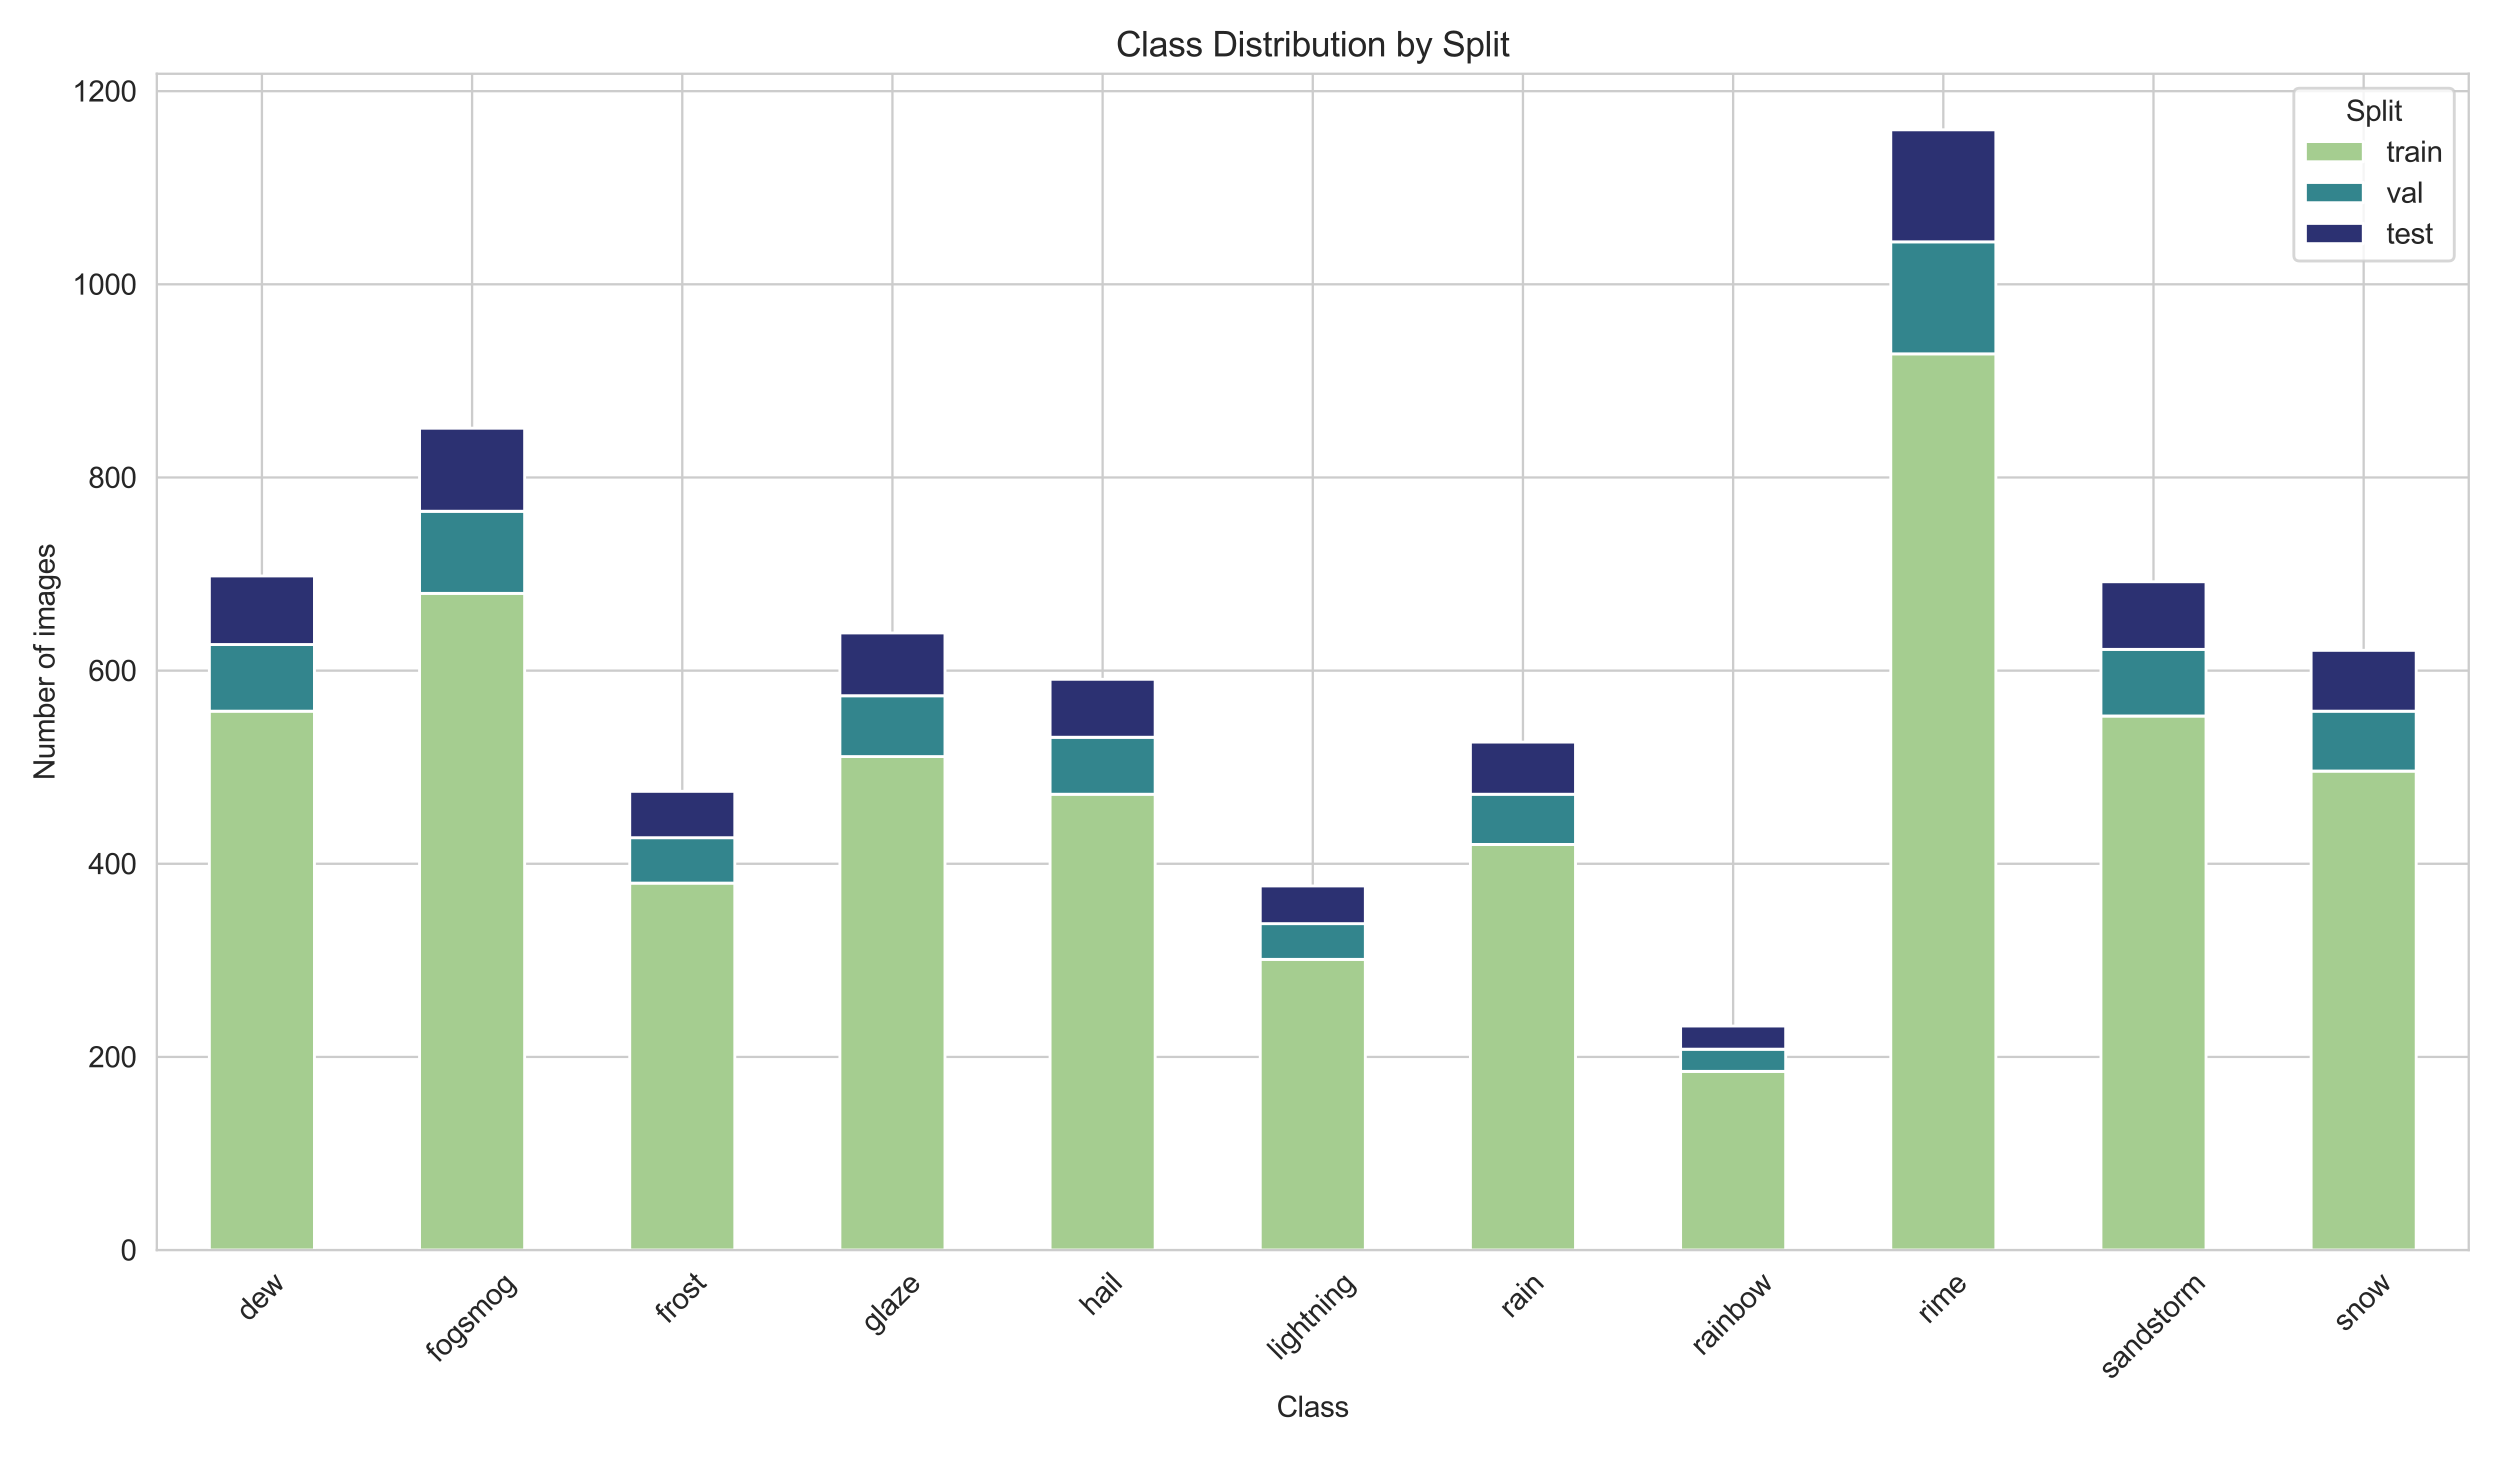 <?xml version="1.0" encoding="utf-8" standalone="no"?>
<!DOCTYPE svg PUBLIC "-//W3C//DTD SVG 1.1//EN"
  "http://www.w3.org/Graphics/SVG/1.1/DTD/svg11.dtd">
<svg xmlns:xlink="http://www.w3.org/1999/xlink" width="864pt" height="504pt" viewBox="0 0 864 504" xmlns="http://www.w3.org/2000/svg" version="1.1">
 <defs>
  <style type="text/css">*{stroke-linejoin: round; stroke-linecap: butt}</style>
 </defs>
 <g id="figure_1">
  <g id="patch_1">
   <path d="M 0 504 
L 864 504 
L 864 0 
L 0 0 
z
" style="fill: #ffffff"/>
  </g>
  <g id="axes_1">
   <g id="patch_2">
    <path d="M 54.2 432.027 
L 853.2 432.027 
L 853.2 25.496 
L 54.2 25.496 
z
" style="fill: #ffffff"/>
   </g>
   <g id="matplotlib.axis_1">
    <g id="xtick_1">
     <g id="line2d_1">
      <path d="M 90.518 432.027 
L 90.518 25.496 
" clip-path="url(#p36eb15a566)" style="fill: none; stroke: #cccccc; stroke-width: 0.8; stroke-linecap: round"/>
     </g>
     <g id="text_1">
      <!-- dew -->
      <g style="fill: #262626" transform="translate(85.861 457.059) rotate(-45) scale(0.1 -0.1)">
       <defs>
        <path id="ArialMT-64" d="M 2575 0 
L 2575 419 
Q 2259 -75 1647 -75 
Q 1250 -75 917 144 
Q 584 363 401 755 
Q 219 1147 219 1656 
Q 219 2153 384 2558 
Q 550 2963 881 3178 
Q 1213 3394 1622 3394 
Q 1922 3394 2156 3267 
Q 2391 3141 2538 2938 
L 2538 4581 
L 3097 4581 
L 3097 0 
L 2575 0 
z
M 797 1656 
Q 797 1019 1065 703 
Q 1334 388 1700 388 
Q 2069 388 2326 689 
Q 2584 991 2584 1609 
Q 2584 2291 2321 2609 
Q 2059 2928 1675 2928 
Q 1300 2928 1048 2622 
Q 797 2316 797 1656 
z
" transform="scale(0.016)"/>
        <path id="ArialMT-65" d="M 2694 1069 
L 3275 997 
Q 3138 488 2766 206 
Q 2394 -75 1816 -75 
Q 1088 -75 661 373 
Q 234 822 234 1631 
Q 234 2469 665 2931 
Q 1097 3394 1784 3394 
Q 2450 3394 2872 2941 
Q 3294 2488 3294 1666 
Q 3294 1616 3291 1516 
L 816 1516 
Q 847 969 1125 678 
Q 1403 388 1819 388 
Q 2128 388 2347 550 
Q 2566 713 2694 1069 
z
M 847 1978 
L 2700 1978 
Q 2663 2397 2488 2606 
Q 2219 2931 1791 2931 
Q 1403 2931 1139 2672 
Q 875 2413 847 1978 
z
" transform="scale(0.016)"/>
        <path id="ArialMT-77" d="M 1034 0 
L 19 3319 
L 600 3319 
L 1128 1403 
L 1325 691 
Q 1338 744 1497 1375 
L 2025 3319 
L 2603 3319 
L 3100 1394 
L 3266 759 
L 3456 1400 
L 4025 3319 
L 4572 3319 
L 3534 0 
L 2950 0 
L 2422 1988 
L 2294 2553 
L 1622 0 
L 1034 0 
z
" transform="scale(0.016)"/>
       </defs>
       <use xlink:href="#ArialMT-64"/>
       <use xlink:href="#ArialMT-65" transform="translate(55.615 0)"/>
       <use xlink:href="#ArialMT-77" transform="translate(111.23 0)"/>
      </g>
     </g>
    </g>
    <g id="xtick_2">
     <g id="line2d_2">
      <path d="M 163.155 432.027 
L 163.155 25.496 
" clip-path="url(#p36eb15a566)" style="fill: none; stroke: #cccccc; stroke-width: 0.8; stroke-linecap: round"/>
     </g>
     <g id="text_2">
      <!-- fogsmog -->
      <g style="fill: #262626" transform="translate(151.425 471.293) rotate(-45) scale(0.1 -0.1)">
       <defs>
        <path id="ArialMT-66" d="M 556 0 
L 556 2881 
L 59 2881 
L 59 3319 
L 556 3319 
L 556 3672 
Q 556 4006 616 4169 
Q 697 4388 901 4523 
Q 1106 4659 1475 4659 
Q 1713 4659 2000 4603 
L 1916 4113 
Q 1741 4144 1584 4144 
Q 1328 4144 1222 4034 
Q 1116 3925 1116 3625 
L 1116 3319 
L 1763 3319 
L 1763 2881 
L 1116 2881 
L 1116 0 
L 556 0 
z
" transform="scale(0.016)"/>
        <path id="ArialMT-6f" d="M 213 1659 
Q 213 2581 725 3025 
Q 1153 3394 1769 3394 
Q 2453 3394 2887 2945 
Q 3322 2497 3322 1706 
Q 3322 1066 3130 698 
Q 2938 331 2570 128 
Q 2203 -75 1769 -75 
Q 1072 -75 642 372 
Q 213 819 213 1659 
z
M 791 1659 
Q 791 1022 1069 705 
Q 1347 388 1769 388 
Q 2188 388 2466 706 
Q 2744 1025 2744 1678 
Q 2744 2294 2464 2611 
Q 2184 2928 1769 2928 
Q 1347 2928 1069 2612 
Q 791 2297 791 1659 
z
" transform="scale(0.016)"/>
        <path id="ArialMT-67" d="M 319 -275 
L 866 -356 
Q 900 -609 1056 -725 
Q 1266 -881 1628 -881 
Q 2019 -881 2231 -725 
Q 2444 -569 2519 -288 
Q 2563 -116 2559 434 
Q 2191 0 1641 0 
Q 956 0 581 494 
Q 206 988 206 1678 
Q 206 2153 378 2554 
Q 550 2956 876 3175 
Q 1203 3394 1644 3394 
Q 2231 3394 2613 2919 
L 2613 3319 
L 3131 3319 
L 3131 450 
Q 3131 -325 2973 -648 
Q 2816 -972 2473 -1159 
Q 2131 -1347 1631 -1347 
Q 1038 -1347 672 -1080 
Q 306 -813 319 -275 
z
M 784 1719 
Q 784 1066 1043 766 
Q 1303 466 1694 466 
Q 2081 466 2343 764 
Q 2606 1063 2606 1700 
Q 2606 2309 2336 2618 
Q 2066 2928 1684 2928 
Q 1309 2928 1046 2623 
Q 784 2319 784 1719 
z
" transform="scale(0.016)"/>
        <path id="ArialMT-73" d="M 197 991 
L 753 1078 
Q 800 744 1014 566 
Q 1228 388 1613 388 
Q 2000 388 2187 545 
Q 2375 703 2375 916 
Q 2375 1106 2209 1216 
Q 2094 1291 1634 1406 
Q 1016 1563 777 1677 
Q 538 1791 414 1992 
Q 291 2194 291 2438 
Q 291 2659 392 2848 
Q 494 3038 669 3163 
Q 800 3259 1026 3326 
Q 1253 3394 1513 3394 
Q 1903 3394 2198 3281 
Q 2494 3169 2634 2976 
Q 2775 2784 2828 2463 
L 2278 2388 
Q 2241 2644 2061 2787 
Q 1881 2931 1553 2931 
Q 1166 2931 1000 2803 
Q 834 2675 834 2503 
Q 834 2394 903 2306 
Q 972 2216 1119 2156 
Q 1203 2125 1616 2013 
Q 2213 1853 2448 1751 
Q 2684 1650 2818 1456 
Q 2953 1263 2953 975 
Q 2953 694 2789 445 
Q 2625 197 2315 61 
Q 2006 -75 1616 -75 
Q 969 -75 630 194 
Q 291 463 197 991 
z
" transform="scale(0.016)"/>
        <path id="ArialMT-6d" d="M 422 0 
L 422 3319 
L 925 3319 
L 925 2853 
Q 1081 3097 1340 3245 
Q 1600 3394 1931 3394 
Q 2300 3394 2536 3241 
Q 2772 3088 2869 2813 
Q 3263 3394 3894 3394 
Q 4388 3394 4653 3120 
Q 4919 2847 4919 2278 
L 4919 0 
L 4359 0 
L 4359 2091 
Q 4359 2428 4304 2576 
Q 4250 2725 4106 2815 
Q 3963 2906 3769 2906 
Q 3419 2906 3187 2673 
Q 2956 2441 2956 1928 
L 2956 0 
L 2394 0 
L 2394 2156 
Q 2394 2531 2256 2718 
Q 2119 2906 1806 2906 
Q 1569 2906 1367 2781 
Q 1166 2656 1075 2415 
Q 984 2175 984 1722 
L 984 0 
L 422 0 
z
" transform="scale(0.016)"/>
       </defs>
       <use xlink:href="#ArialMT-66"/>
       <use xlink:href="#ArialMT-6f" transform="translate(27.783 0)"/>
       <use xlink:href="#ArialMT-67" transform="translate(83.398 0)"/>
       <use xlink:href="#ArialMT-73" transform="translate(139.014 0)"/>
       <use xlink:href="#ArialMT-6d" transform="translate(189.014 0)"/>
       <use xlink:href="#ArialMT-6f" transform="translate(272.314 0)"/>
       <use xlink:href="#ArialMT-67" transform="translate(327.93 0)"/>
      </g>
     </g>
    </g>
    <g id="xtick_3">
     <g id="line2d_3">
      <path d="M 235.791 432.027 
L 235.791 25.496 
" clip-path="url(#p36eb15a566)" style="fill: none; stroke: #cccccc; stroke-width: 0.8; stroke-linecap: round"/>
     </g>
     <g id="text_3">
      <!-- frost -->
      <g style="fill: #262626" transform="translate(230.743 457.839) rotate(-45) scale(0.1 -0.1)">
       <defs>
        <path id="ArialMT-72" d="M 416 0 
L 416 3319 
L 922 3319 
L 922 2816 
Q 1116 3169 1280 3281 
Q 1444 3394 1641 3394 
Q 1925 3394 2219 3213 
L 2025 2691 
Q 1819 2813 1613 2813 
Q 1428 2813 1281 2702 
Q 1134 2591 1072 2394 
Q 978 2094 978 1738 
L 978 0 
L 416 0 
z
" transform="scale(0.016)"/>
        <path id="ArialMT-74" d="M 1650 503 
L 1731 6 
Q 1494 -44 1306 -44 
Q 1000 -44 831 53 
Q 663 150 594 308 
Q 525 466 525 972 
L 525 2881 
L 113 2881 
L 113 3319 
L 525 3319 
L 525 4141 
L 1084 4478 
L 1084 3319 
L 1650 3319 
L 1650 2881 
L 1084 2881 
L 1084 941 
Q 1084 700 1114 631 
Q 1144 563 1211 522 
Q 1278 481 1403 481 
Q 1497 481 1650 503 
z
" transform="scale(0.016)"/>
       </defs>
       <use xlink:href="#ArialMT-66"/>
       <use xlink:href="#ArialMT-72" transform="translate(27.783 0)"/>
       <use xlink:href="#ArialMT-6f" transform="translate(61.084 0)"/>
       <use xlink:href="#ArialMT-73" transform="translate(116.699 0)"/>
       <use xlink:href="#ArialMT-74" transform="translate(166.699 0)"/>
      </g>
     </g>
    </g>
    <g id="xtick_4">
     <g id="line2d_4">
      <path d="M 308.427 432.027 
L 308.427 25.496 
" clip-path="url(#p36eb15a566)" style="fill: none; stroke: #cccccc; stroke-width: 0.8; stroke-linecap: round"/>
     </g>
     <g id="text_4">
      <!-- glaze -->
      <g style="fill: #262626" transform="translate(301.762 460.992) rotate(-45) scale(0.1 -0.1)">
       <defs>
        <path id="ArialMT-6c" d="M 409 0 
L 409 4581 
L 972 4581 
L 972 0 
L 409 0 
z
" transform="scale(0.016)"/>
        <path id="ArialMT-61" d="M 2588 409 
Q 2275 144 1986 34 
Q 1697 -75 1366 -75 
Q 819 -75 525 192 
Q 231 459 231 875 
Q 231 1119 342 1320 
Q 453 1522 633 1644 
Q 813 1766 1038 1828 
Q 1203 1872 1538 1913 
Q 2219 1994 2541 2106 
Q 2544 2222 2544 2253 
Q 2544 2597 2384 2738 
Q 2169 2928 1744 2928 
Q 1347 2928 1158 2789 
Q 969 2650 878 2297 
L 328 2372 
Q 403 2725 575 2942 
Q 747 3159 1072 3276 
Q 1397 3394 1825 3394 
Q 2250 3394 2515 3294 
Q 2781 3194 2906 3042 
Q 3031 2891 3081 2659 
Q 3109 2516 3109 2141 
L 3109 1391 
Q 3109 606 3145 398 
Q 3181 191 3288 0 
L 2700 0 
Q 2613 175 2588 409 
z
M 2541 1666 
Q 2234 1541 1622 1453 
Q 1275 1403 1131 1340 
Q 988 1278 909 1158 
Q 831 1038 831 891 
Q 831 666 1001 516 
Q 1172 366 1500 366 
Q 1825 366 2078 508 
Q 2331 650 2450 897 
Q 2541 1088 2541 1459 
L 2541 1666 
z
" transform="scale(0.016)"/>
        <path id="ArialMT-7a" d="M 125 0 
L 125 456 
L 2238 2881 
Q 1878 2863 1603 2863 
L 250 2863 
L 250 3319 
L 2963 3319 
L 2963 2947 
L 1166 841 
L 819 456 
Q 1197 484 1528 484 
L 3063 484 
L 3063 0 
L 125 0 
z
" transform="scale(0.016)"/>
       </defs>
       <use xlink:href="#ArialMT-67"/>
       <use xlink:href="#ArialMT-6c" transform="translate(55.615 0)"/>
       <use xlink:href="#ArialMT-61" transform="translate(77.832 0)"/>
       <use xlink:href="#ArialMT-7a" transform="translate(133.447 0)"/>
       <use xlink:href="#ArialMT-65" transform="translate(183.447 0)"/>
      </g>
     </g>
    </g>
    <g id="xtick_5">
     <g id="line2d_5">
      <path d="M 381.064 432.027 
L 381.064 25.496 
" clip-path="url(#p36eb15a566)" style="fill: none; stroke: #cccccc; stroke-width: 0.8; stroke-linecap: round"/>
     </g>
     <g id="text_5">
      <!-- hail -->
      <g style="fill: #262626" transform="translate(377.388 455.095) rotate(-45) scale(0.1 -0.1)">
       <defs>
        <path id="ArialMT-68" d="M 422 0 
L 422 4581 
L 984 4581 
L 984 2938 
Q 1378 3394 1978 3394 
Q 2347 3394 2619 3248 
Q 2891 3103 3008 2847 
Q 3125 2591 3125 2103 
L 3125 0 
L 2563 0 
L 2563 2103 
Q 2563 2525 2380 2717 
Q 2197 2909 1863 2909 
Q 1613 2909 1392 2779 
Q 1172 2650 1078 2428 
Q 984 2206 984 1816 
L 984 0 
L 422 0 
z
" transform="scale(0.016)"/>
        <path id="ArialMT-69" d="M 425 3934 
L 425 4581 
L 988 4581 
L 988 3934 
L 425 3934 
z
M 425 0 
L 425 3319 
L 988 3319 
L 988 0 
L 425 0 
z
" transform="scale(0.016)"/>
       </defs>
       <use xlink:href="#ArialMT-68"/>
       <use xlink:href="#ArialMT-61" transform="translate(55.615 0)"/>
       <use xlink:href="#ArialMT-69" transform="translate(111.23 0)"/>
       <use xlink:href="#ArialMT-6c" transform="translate(133.447 0)"/>
      </g>
     </g>
    </g>
    <g id="xtick_6">
     <g id="line2d_6">
      <path d="M 453.7 432.027 
L 453.7 25.496 
" clip-path="url(#p36eb15a566)" style="fill: none; stroke: #cccccc; stroke-width: 0.8; stroke-linecap: round"/>
     </g>
     <g id="text_6">
      <!-- lightning -->
      <g style="fill: #262626" transform="translate(442.317 470.427) rotate(-45) scale(0.1 -0.1)">
       <defs>
        <path id="ArialMT-6e" d="M 422 0 
L 422 3319 
L 928 3319 
L 928 2847 
Q 1294 3394 1984 3394 
Q 2284 3394 2536 3286 
Q 2788 3178 2913 3003 
Q 3038 2828 3088 2588 
Q 3119 2431 3119 2041 
L 3119 0 
L 2556 0 
L 2556 2019 
Q 2556 2363 2490 2533 
Q 2425 2703 2258 2804 
Q 2091 2906 1866 2906 
Q 1506 2906 1245 2678 
Q 984 2450 984 1813 
L 984 0 
L 422 0 
z
" transform="scale(0.016)"/>
       </defs>
       <use xlink:href="#ArialMT-6c"/>
       <use xlink:href="#ArialMT-69" transform="translate(22.217 0)"/>
       <use xlink:href="#ArialMT-67" transform="translate(44.434 0)"/>
       <use xlink:href="#ArialMT-68" transform="translate(100.049 0)"/>
       <use xlink:href="#ArialMT-74" transform="translate(155.664 0)"/>
       <use xlink:href="#ArialMT-6e" transform="translate(183.447 0)"/>
       <use xlink:href="#ArialMT-69" transform="translate(239.062 0)"/>
       <use xlink:href="#ArialMT-6e" transform="translate(261.279 0)"/>
       <use xlink:href="#ArialMT-67" transform="translate(316.895 0)"/>
      </g>
     </g>
    </g>
    <g id="xtick_7">
     <g id="line2d_7">
      <path d="M 526.336 432.027 
L 526.336 25.496 
" clip-path="url(#p36eb15a566)" style="fill: none; stroke: #cccccc; stroke-width: 0.8; stroke-linecap: round"/>
     </g>
     <g id="text_7">
      <!-- rain -->
      <g style="fill: #262626" transform="translate(522.269 455.878) rotate(-45) scale(0.1 -0.1)">
       <use xlink:href="#ArialMT-72"/>
       <use xlink:href="#ArialMT-61" transform="translate(33.301 0)"/>
       <use xlink:href="#ArialMT-69" transform="translate(88.916 0)"/>
       <use xlink:href="#ArialMT-6e" transform="translate(111.133 0)"/>
      </g>
     </g>
    </g>
    <g id="xtick_8">
     <g id="line2d_8">
      <path d="M 598.973 432.027 
L 598.973 25.496 
" clip-path="url(#p36eb15a566)" style="fill: none; stroke: #cccccc; stroke-width: 0.8; stroke-linecap: round"/>
     </g>
     <g id="text_8">
      <!-- rainbow -->
      <g style="fill: #262626" transform="translate(588.42 468.849) rotate(-45) scale(0.1 -0.1)">
       <defs>
        <path id="ArialMT-62" d="M 941 0 
L 419 0 
L 419 4581 
L 981 4581 
L 981 2947 
Q 1338 3394 1891 3394 
Q 2197 3394 2470 3270 
Q 2744 3147 2920 2923 
Q 3097 2700 3197 2384 
Q 3297 2069 3297 1709 
Q 3297 856 2875 390 
Q 2453 -75 1863 -75 
Q 1275 -75 941 416 
L 941 0 
z
M 934 1684 
Q 934 1088 1097 822 
Q 1363 388 1816 388 
Q 2184 388 2453 708 
Q 2722 1028 2722 1663 
Q 2722 2313 2464 2622 
Q 2206 2931 1841 2931 
Q 1472 2931 1203 2611 
Q 934 2291 934 1684 
z
" transform="scale(0.016)"/>
       </defs>
       <use xlink:href="#ArialMT-72"/>
       <use xlink:href="#ArialMT-61" transform="translate(33.301 0)"/>
       <use xlink:href="#ArialMT-69" transform="translate(88.916 0)"/>
       <use xlink:href="#ArialMT-6e" transform="translate(111.133 0)"/>
       <use xlink:href="#ArialMT-62" transform="translate(166.748 0)"/>
       <use xlink:href="#ArialMT-6f" transform="translate(222.363 0)"/>
       <use xlink:href="#ArialMT-77" transform="translate(277.979 0)"/>
      </g>
     </g>
    </g>
    <g id="xtick_9">
     <g id="line2d_9">
      <path d="M 671.609 432.027 
L 671.609 25.496 
" clip-path="url(#p36eb15a566)" style="fill: none; stroke: #cccccc; stroke-width: 0.8; stroke-linecap: round"/>
     </g>
     <g id="text_9">
      <!-- rime -->
      <g style="fill: #262626" transform="translate(666.563 457.836) rotate(-45) scale(0.1 -0.1)">
       <use xlink:href="#ArialMT-72"/>
       <use xlink:href="#ArialMT-69" transform="translate(33.301 0)"/>
       <use xlink:href="#ArialMT-6d" transform="translate(55.518 0)"/>
       <use xlink:href="#ArialMT-65" transform="translate(138.818 0)"/>
      </g>
     </g>
    </g>
    <g id="xtick_10">
     <g id="line2d_10">
      <path d="M 744.245 432.027 
L 744.245 25.496 
" clip-path="url(#p36eb15a566)" style="fill: none; stroke: #cccccc; stroke-width: 0.8; stroke-linecap: round"/>
     </g>
     <g id="text_10">
      <!-- sandstorm -->
      <g style="fill: #262626" transform="translate(729.569 477.097) rotate(-45) scale(0.1 -0.1)">
       <use xlink:href="#ArialMT-73"/>
       <use xlink:href="#ArialMT-61" transform="translate(50 0)"/>
       <use xlink:href="#ArialMT-6e" transform="translate(105.615 0)"/>
       <use xlink:href="#ArialMT-64" transform="translate(161.23 0)"/>
       <use xlink:href="#ArialMT-73" transform="translate(216.846 0)"/>
       <use xlink:href="#ArialMT-74" transform="translate(266.846 0)"/>
       <use xlink:href="#ArialMT-6f" transform="translate(294.629 0)"/>
       <use xlink:href="#ArialMT-72" transform="translate(350.244 0)"/>
       <use xlink:href="#ArialMT-6d" transform="translate(383.545 0)"/>
      </g>
     </g>
    </g>
    <g id="xtick_11">
     <g id="line2d_11">
      <path d="M 816.882 432.027 
L 816.882 25.496 
" clip-path="url(#p36eb15a566)" style="fill: none; stroke: #cccccc; stroke-width: 0.8; stroke-linecap: round"/>
     </g>
     <g id="text_11">
      <!-- snow -->
      <g style="fill: #262626" transform="translate(810.457 460.595) rotate(-45) scale(0.1 -0.1)">
       <use xlink:href="#ArialMT-73"/>
       <use xlink:href="#ArialMT-6e" transform="translate(50 0)"/>
       <use xlink:href="#ArialMT-6f" transform="translate(105.615 0)"/>
       <use xlink:href="#ArialMT-77" transform="translate(161.23 0)"/>
      </g>
     </g>
    </g>
    <g id="text_12">
     <!-- Class -->
     <g style="fill: #262626" transform="translate(441.198 489.66) scale(0.1 -0.1)">
      <defs>
       <path id="ArialMT-43" d="M 3763 1606 
L 4369 1453 
Q 4178 706 3683 314 
Q 3188 -78 2472 -78 
Q 1731 -78 1267 223 
Q 803 525 561 1097 
Q 319 1669 319 2325 
Q 319 3041 592 3573 
Q 866 4106 1370 4382 
Q 1875 4659 2481 4659 
Q 3169 4659 3637 4309 
Q 4106 3959 4291 3325 
L 3694 3184 
Q 3534 3684 3231 3912 
Q 2928 4141 2469 4141 
Q 1941 4141 1586 3887 
Q 1231 3634 1087 3207 
Q 944 2781 944 2328 
Q 944 1744 1114 1308 
Q 1284 872 1643 656 
Q 2003 441 2422 441 
Q 2931 441 3284 734 
Q 3638 1028 3763 1606 
z
" transform="scale(0.016)"/>
      </defs>
      <use xlink:href="#ArialMT-43"/>
      <use xlink:href="#ArialMT-6c" transform="translate(72.217 0)"/>
      <use xlink:href="#ArialMT-61" transform="translate(94.434 0)"/>
      <use xlink:href="#ArialMT-73" transform="translate(150.049 0)"/>
      <use xlink:href="#ArialMT-73" transform="translate(200.049 0)"/>
     </g>
    </g>
   </g>
   <g id="matplotlib.axis_2">
    <g id="ytick_1">
     <g id="line2d_12">
      <path d="M 54.2 432.027 
L 853.2 432.027 
" clip-path="url(#p36eb15a566)" style="fill: none; stroke: #cccccc; stroke-width: 0.8; stroke-linecap: round"/>
     </g>
     <g id="text_13">
      <!-- 0 -->
      <g style="fill: #262626" transform="translate(41.639 435.606) scale(0.1 -0.1)">
       <defs>
        <path id="ArialMT-30" d="M 266 2259 
Q 266 3072 433 3567 
Q 600 4063 929 4331 
Q 1259 4600 1759 4600 
Q 2128 4600 2406 4451 
Q 2684 4303 2865 4023 
Q 3047 3744 3150 3342 
Q 3253 2941 3253 2259 
Q 3253 1453 3087 958 
Q 2922 463 2592 192 
Q 2263 -78 1759 -78 
Q 1097 -78 719 397 
Q 266 969 266 2259 
z
M 844 2259 
Q 844 1131 1108 757 
Q 1372 384 1759 384 
Q 2147 384 2411 759 
Q 2675 1134 2675 2259 
Q 2675 3391 2411 3762 
Q 2147 4134 1753 4134 
Q 1366 4134 1134 3806 
Q 844 3388 844 2259 
z
" transform="scale(0.016)"/>
       </defs>
       <use xlink:href="#ArialMT-30"/>
      </g>
     </g>
    </g>
    <g id="ytick_2">
     <g id="line2d_13">
      <path d="M 54.2 365.273 
L 853.2 365.273 
" clip-path="url(#p36eb15a566)" style="fill: none; stroke: #cccccc; stroke-width: 0.8; stroke-linecap: round"/>
     </g>
     <g id="text_14">
      <!-- 200 -->
      <g style="fill: #262626" transform="translate(30.517 368.852) scale(0.1 -0.1)">
       <defs>
        <path id="ArialMT-32" d="M 3222 541 
L 3222 0 
L 194 0 
Q 188 203 259 391 
Q 375 700 629 1000 
Q 884 1300 1366 1694 
Q 2113 2306 2375 2664 
Q 2638 3022 2638 3341 
Q 2638 3675 2398 3904 
Q 2159 4134 1775 4134 
Q 1369 4134 1125 3890 
Q 881 3647 878 3216 
L 300 3275 
Q 359 3922 746 4261 
Q 1134 4600 1788 4600 
Q 2447 4600 2831 4234 
Q 3216 3869 3216 3328 
Q 3216 3053 3103 2787 
Q 2991 2522 2730 2228 
Q 2469 1934 1863 1422 
Q 1356 997 1212 845 
Q 1069 694 975 541 
L 3222 541 
z
" transform="scale(0.016)"/>
       </defs>
       <use xlink:href="#ArialMT-32"/>
       <use xlink:href="#ArialMT-30" transform="translate(55.615 0)"/>
       <use xlink:href="#ArialMT-30" transform="translate(111.23 0)"/>
      </g>
     </g>
    </g>
    <g id="ytick_3">
     <g id="line2d_14">
      <path d="M 54.2 298.519 
L 853.2 298.519 
" clip-path="url(#p36eb15a566)" style="fill: none; stroke: #cccccc; stroke-width: 0.8; stroke-linecap: round"/>
     </g>
     <g id="text_15">
      <!-- 400 -->
      <g style="fill: #262626" transform="translate(30.517 302.098) scale(0.1 -0.1)">
       <defs>
        <path id="ArialMT-34" d="M 2069 0 
L 2069 1097 
L 81 1097 
L 81 1613 
L 2172 4581 
L 2631 4581 
L 2631 1613 
L 3250 1613 
L 3250 1097 
L 2631 1097 
L 2631 0 
L 2069 0 
z
M 2069 1613 
L 2069 3678 
L 634 1613 
L 2069 1613 
z
" transform="scale(0.016)"/>
       </defs>
       <use xlink:href="#ArialMT-34"/>
       <use xlink:href="#ArialMT-30" transform="translate(55.615 0)"/>
       <use xlink:href="#ArialMT-30" transform="translate(111.23 0)"/>
      </g>
     </g>
    </g>
    <g id="ytick_4">
     <g id="line2d_15">
      <path d="M 54.2 231.766 
L 853.2 231.766 
" clip-path="url(#p36eb15a566)" style="fill: none; stroke: #cccccc; stroke-width: 0.8; stroke-linecap: round"/>
     </g>
     <g id="text_16">
      <!-- 600 -->
      <g style="fill: #262626" transform="translate(30.517 235.344) scale(0.1 -0.1)">
       <defs>
        <path id="ArialMT-36" d="M 3184 3459 
L 2625 3416 
Q 2550 3747 2413 3897 
Q 2184 4138 1850 4138 
Q 1581 4138 1378 3988 
Q 1113 3794 959 3422 
Q 806 3050 800 2363 
Q 1003 2672 1297 2822 
Q 1591 2972 1913 2972 
Q 2475 2972 2870 2558 
Q 3266 2144 3266 1488 
Q 3266 1056 3080 686 
Q 2894 316 2569 119 
Q 2244 -78 1831 -78 
Q 1128 -78 684 439 
Q 241 956 241 2144 
Q 241 3472 731 4075 
Q 1159 4600 1884 4600 
Q 2425 4600 2770 4297 
Q 3116 3994 3184 3459 
z
M 888 1484 
Q 888 1194 1011 928 
Q 1134 663 1356 523 
Q 1578 384 1822 384 
Q 2178 384 2434 671 
Q 2691 959 2691 1453 
Q 2691 1928 2437 2201 
Q 2184 2475 1800 2475 
Q 1419 2475 1153 2201 
Q 888 1928 888 1484 
z
" transform="scale(0.016)"/>
       </defs>
       <use xlink:href="#ArialMT-36"/>
       <use xlink:href="#ArialMT-30" transform="translate(55.615 0)"/>
       <use xlink:href="#ArialMT-30" transform="translate(111.23 0)"/>
      </g>
     </g>
    </g>
    <g id="ytick_5">
     <g id="line2d_16">
      <path d="M 54.2 165.012 
L 853.2 165.012 
" clip-path="url(#p36eb15a566)" style="fill: none; stroke: #cccccc; stroke-width: 0.8; stroke-linecap: round"/>
     </g>
     <g id="text_17">
      <!-- 800 -->
      <g style="fill: #262626" transform="translate(30.517 168.591) scale(0.1 -0.1)">
       <defs>
        <path id="ArialMT-38" d="M 1131 2484 
Q 781 2613 612 2850 
Q 444 3088 444 3419 
Q 444 3919 803 4259 
Q 1163 4600 1759 4600 
Q 2359 4600 2725 4251 
Q 3091 3903 3091 3403 
Q 3091 3084 2923 2848 
Q 2756 2613 2416 2484 
Q 2838 2347 3058 2040 
Q 3278 1734 3278 1309 
Q 3278 722 2862 322 
Q 2447 -78 1769 -78 
Q 1091 -78 675 323 
Q 259 725 259 1325 
Q 259 1772 486 2073 
Q 713 2375 1131 2484 
z
M 1019 3438 
Q 1019 3113 1228 2906 
Q 1438 2700 1772 2700 
Q 2097 2700 2305 2904 
Q 2513 3109 2513 3406 
Q 2513 3716 2298 3927 
Q 2084 4138 1766 4138 
Q 1444 4138 1231 3931 
Q 1019 3725 1019 3438 
z
M 838 1322 
Q 838 1081 952 856 
Q 1066 631 1291 507 
Q 1516 384 1775 384 
Q 2178 384 2440 643 
Q 2703 903 2703 1303 
Q 2703 1709 2433 1975 
Q 2163 2241 1756 2241 
Q 1359 2241 1098 1978 
Q 838 1716 838 1322 
z
" transform="scale(0.016)"/>
       </defs>
       <use xlink:href="#ArialMT-38"/>
       <use xlink:href="#ArialMT-30" transform="translate(55.615 0)"/>
       <use xlink:href="#ArialMT-30" transform="translate(111.23 0)"/>
      </g>
     </g>
    </g>
    <g id="ytick_6">
     <g id="line2d_17">
      <path d="M 54.2 98.258 
L 853.2 98.258 
" clip-path="url(#p36eb15a566)" style="fill: none; stroke: #cccccc; stroke-width: 0.8; stroke-linecap: round"/>
     </g>
     <g id="text_18">
      <!-- 1000 -->
      <g style="fill: #262626" transform="translate(24.956 101.837) scale(0.1 -0.1)">
       <defs>
        <path id="ArialMT-31" d="M 2384 0 
L 1822 0 
L 1822 3584 
Q 1619 3391 1289 3197 
Q 959 3003 697 2906 
L 697 3450 
Q 1169 3672 1522 3987 
Q 1875 4303 2022 4600 
L 2384 4600 
L 2384 0 
z
" transform="scale(0.016)"/>
       </defs>
       <use xlink:href="#ArialMT-31"/>
       <use xlink:href="#ArialMT-30" transform="translate(55.615 0)"/>
       <use xlink:href="#ArialMT-30" transform="translate(111.23 0)"/>
       <use xlink:href="#ArialMT-30" transform="translate(166.846 0)"/>
      </g>
     </g>
    </g>
    <g id="ytick_7">
     <g id="line2d_18">
      <path d="M 54.2 31.504 
L 853.2 31.504 
" clip-path="url(#p36eb15a566)" style="fill: none; stroke: #cccccc; stroke-width: 0.8; stroke-linecap: round"/>
     </g>
     <g id="text_19">
      <!-- 1200 -->
      <g style="fill: #262626" transform="translate(24.956 35.083) scale(0.1 -0.1)">
       <use xlink:href="#ArialMT-31"/>
       <use xlink:href="#ArialMT-32" transform="translate(55.615 0)"/>
       <use xlink:href="#ArialMT-30" transform="translate(111.23 0)"/>
       <use xlink:href="#ArialMT-30" transform="translate(166.846 0)"/>
      </g>
     </g>
    </g>
    <g id="text_20">
     <!-- Number of images -->
     <g style="fill: #262626" transform="translate(18.852 269.609) rotate(-90) scale(0.1 -0.1)">
      <defs>
       <path id="ArialMT-4e" d="M 488 0 
L 488 4581 
L 1109 4581 
L 3516 984 
L 3516 4581 
L 4097 4581 
L 4097 0 
L 3475 0 
L 1069 3600 
L 1069 0 
L 488 0 
z
" transform="scale(0.016)"/>
       <path id="ArialMT-75" d="M 2597 0 
L 2597 488 
Q 2209 -75 1544 -75 
Q 1250 -75 995 37 
Q 741 150 617 320 
Q 494 491 444 738 
Q 409 903 409 1263 
L 409 3319 
L 972 3319 
L 972 1478 
Q 972 1038 1006 884 
Q 1059 663 1231 536 
Q 1403 409 1656 409 
Q 1909 409 2131 539 
Q 2353 669 2445 892 
Q 2538 1116 2538 1541 
L 2538 3319 
L 3100 3319 
L 3100 0 
L 2597 0 
z
" transform="scale(0.016)"/>
       <path id="ArialMT-20" transform="scale(0.016)"/>
      </defs>
      <use xlink:href="#ArialMT-4e"/>
      <use xlink:href="#ArialMT-75" transform="translate(72.217 0)"/>
      <use xlink:href="#ArialMT-6d" transform="translate(127.832 0)"/>
      <use xlink:href="#ArialMT-62" transform="translate(211.133 0)"/>
      <use xlink:href="#ArialMT-65" transform="translate(266.748 0)"/>
      <use xlink:href="#ArialMT-72" transform="translate(322.363 0)"/>
      <use xlink:href="#ArialMT-20" transform="translate(355.664 0)"/>
      <use xlink:href="#ArialMT-6f" transform="translate(383.447 0)"/>
      <use xlink:href="#ArialMT-66" transform="translate(439.062 0)"/>
      <use xlink:href="#ArialMT-20" transform="translate(466.846 0)"/>
      <use xlink:href="#ArialMT-69" transform="translate(494.629 0)"/>
      <use xlink:href="#ArialMT-6d" transform="translate(516.846 0)"/>
      <use xlink:href="#ArialMT-61" transform="translate(600.146 0)"/>
      <use xlink:href="#ArialMT-67" transform="translate(655.762 0)"/>
      <use xlink:href="#ArialMT-65" transform="translate(711.377 0)"/>
      <use xlink:href="#ArialMT-73" transform="translate(766.992 0)"/>
     </g>
    </g>
   </g>
   <g id="patch_3">
    <path d="M 72.359 432.027 
L 108.677 432.027 
L 108.677 245.784 
L 72.359 245.784 
z
" clip-path="url(#p36eb15a566)" style="fill: #a5cd90; stroke: #ffffff; stroke-linejoin: miter"/>
   </g>
   <g id="patch_4">
    <path d="M 144.995 432.027 
L 181.314 432.027 
L 181.314 205.064 
L 144.995 205.064 
z
" clip-path="url(#p36eb15a566)" style="fill: #a5cd90; stroke: #ffffff; stroke-linejoin: miter"/>
   </g>
   <g id="patch_5">
    <path d="M 217.632 432.027 
L 253.95 432.027 
L 253.95 305.195 
L 217.632 305.195 
z
" clip-path="url(#p36eb15a566)" style="fill: #a5cd90; stroke: #ffffff; stroke-linejoin: miter"/>
   </g>
   <g id="patch_6">
    <path d="M 290.268 432.027 
L 326.586 432.027 
L 326.586 261.471 
L 290.268 261.471 
z
" clip-path="url(#p36eb15a566)" style="fill: #a5cd90; stroke: #ffffff; stroke-linejoin: miter"/>
   </g>
   <g id="patch_7">
    <path d="M 362.905 432.027 
L 399.223 432.027 
L 399.223 274.488 
L 362.905 274.488 
z
" clip-path="url(#p36eb15a566)" style="fill: #a5cd90; stroke: #ffffff; stroke-linejoin: miter"/>
   </g>
   <g id="patch_8">
    <path d="M 435.541 432.027 
L 471.859 432.027 
L 471.859 331.563 
L 435.541 331.563 
z
" clip-path="url(#p36eb15a566)" style="fill: #a5cd90; stroke: #ffffff; stroke-linejoin: miter"/>
   </g>
   <g id="patch_9">
    <path d="M 508.177 432.027 
L 544.495 432.027 
L 544.495 291.844 
L 508.177 291.844 
z
" clip-path="url(#p36eb15a566)" style="fill: #a5cd90; stroke: #ffffff; stroke-linejoin: miter"/>
   </g>
   <g id="patch_10">
    <path d="M 580.814 432.027 
L 617.132 432.027 
L 617.132 370.28 
L 580.814 370.28 
z
" clip-path="url(#p36eb15a566)" style="fill: #a5cd90; stroke: #ffffff; stroke-linejoin: miter"/>
   </g>
   <g id="patch_11">
    <path d="M 653.45 432.027 
L 689.768 432.027 
L 689.768 122.289 
L 653.45 122.289 
z
" clip-path="url(#p36eb15a566)" style="fill: #a5cd90; stroke: #ffffff; stroke-linejoin: miter"/>
   </g>
   <g id="patch_12">
    <path d="M 726.086 432.027 
L 762.405 432.027 
L 762.405 247.453 
L 726.086 247.453 
z
" clip-path="url(#p36eb15a566)" style="fill: #a5cd90; stroke: #ffffff; stroke-linejoin: miter"/>
   </g>
   <g id="patch_13">
    <path d="M 798.723 432.027 
L 835.041 432.027 
L 835.041 266.478 
L 798.723 266.478 
z
" clip-path="url(#p36eb15a566)" style="fill: #a5cd90; stroke: #ffffff; stroke-linejoin: miter"/>
   </g>
   <g id="patch_14">
    <path d="M 72.359 245.784 
L 108.677 245.784 
L 108.677 222.754 
L 72.359 222.754 
z
" clip-path="url(#p36eb15a566)" style="fill: #33858d; stroke: #ffffff; stroke-linejoin: miter"/>
   </g>
   <g id="patch_15">
    <path d="M 144.995 205.064 
L 181.314 205.064 
L 181.314 176.694 
L 144.995 176.694 
z
" clip-path="url(#p36eb15a566)" style="fill: #33858d; stroke: #ffffff; stroke-linejoin: miter"/>
   </g>
   <g id="patch_16">
    <path d="M 217.632 305.195 
L 253.95 305.195 
L 253.95 289.508 
L 217.632 289.508 
z
" clip-path="url(#p36eb15a566)" style="fill: #33858d; stroke: #ffffff; stroke-linejoin: miter"/>
   </g>
   <g id="patch_17">
    <path d="M 290.268 261.471 
L 326.586 261.471 
L 326.586 240.444 
L 290.268 240.444 
z
" clip-path="url(#p36eb15a566)" style="fill: #33858d; stroke: #ffffff; stroke-linejoin: miter"/>
   </g>
   <g id="patch_18">
    <path d="M 362.905 274.488 
L 399.223 274.488 
L 399.223 254.796 
L 362.905 254.796 
z
" clip-path="url(#p36eb15a566)" style="fill: #33858d; stroke: #ffffff; stroke-linejoin: miter"/>
   </g>
   <g id="patch_19">
    <path d="M 435.541 331.563 
L 471.859 331.563 
L 471.859 319.213 
L 435.541 319.213 
z
" clip-path="url(#p36eb15a566)" style="fill: #33858d; stroke: #ffffff; stroke-linejoin: miter"/>
   </g>
   <g id="patch_20">
    <path d="M 508.177 291.844 
L 544.495 291.844 
L 544.495 274.488 
L 508.177 274.488 
z
" clip-path="url(#p36eb15a566)" style="fill: #33858d; stroke: #ffffff; stroke-linejoin: miter"/>
   </g>
   <g id="patch_21">
    <path d="M 580.814 370.28 
L 617.132 370.28 
L 617.132 362.603 
L 580.814 362.603 
z
" clip-path="url(#p36eb15a566)" style="fill: #33858d; stroke: #ffffff; stroke-linejoin: miter"/>
   </g>
   <g id="patch_22">
    <path d="M 653.45 122.289 
L 689.768 122.289 
L 689.768 83.572 
L 653.45 83.572 
z
" clip-path="url(#p36eb15a566)" style="fill: #33858d; stroke: #ffffff; stroke-linejoin: miter"/>
   </g>
   <g id="patch_23">
    <path d="M 726.086 247.453 
L 762.405 247.453 
L 762.405 224.423 
L 726.086 224.423 
z
" clip-path="url(#p36eb15a566)" style="fill: #33858d; stroke: #ffffff; stroke-linejoin: miter"/>
   </g>
   <g id="patch_24">
    <path d="M 798.723 266.478 
L 835.041 266.478 
L 835.041 245.784 
L 798.723 245.784 
z
" clip-path="url(#p36eb15a566)" style="fill: #33858d; stroke: #ffffff; stroke-linejoin: miter"/>
   </g>
   <g id="patch_25">
    <path d="M 72.359 222.754 
L 108.677 222.754 
L 108.677 199.056 
L 72.359 199.056 
z
" clip-path="url(#p36eb15a566)" style="fill: #2c3172; stroke: #ffffff; stroke-linejoin: miter"/>
   </g>
   <g id="patch_26">
    <path d="M 144.995 176.694 
L 181.314 176.694 
L 181.314 147.99 
L 144.995 147.99 
z
" clip-path="url(#p36eb15a566)" style="fill: #2c3172; stroke: #ffffff; stroke-linejoin: miter"/>
   </g>
   <g id="patch_27">
    <path d="M 217.632 289.508 
L 253.95 289.508 
L 253.95 273.487 
L 217.632 273.487 
z
" clip-path="url(#p36eb15a566)" style="fill: #2c3172; stroke: #ffffff; stroke-linejoin: miter"/>
   </g>
   <g id="patch_28">
    <path d="M 290.268 240.444 
L 326.586 240.444 
L 326.586 218.749 
L 290.268 218.749 
z
" clip-path="url(#p36eb15a566)" style="fill: #2c3172; stroke: #ffffff; stroke-linejoin: miter"/>
   </g>
   <g id="patch_29">
    <path d="M 362.905 254.796 
L 399.223 254.796 
L 399.223 234.769 
L 362.905 234.769 
z
" clip-path="url(#p36eb15a566)" style="fill: #2c3172; stroke: #ffffff; stroke-linejoin: miter"/>
   </g>
   <g id="patch_30">
    <path d="M 435.541 319.213 
L 471.859 319.213 
L 471.859 306.196 
L 435.541 306.196 
z
" clip-path="url(#p36eb15a566)" style="fill: #2c3172; stroke: #ffffff; stroke-linejoin: miter"/>
   </g>
   <g id="patch_31">
    <path d="M 508.177 274.488 
L 544.495 274.488 
L 544.495 256.464 
L 508.177 256.464 
z
" clip-path="url(#p36eb15a566)" style="fill: #2c3172; stroke: #ffffff; stroke-linejoin: miter"/>
   </g>
   <g id="patch_32">
    <path d="M 580.814 362.603 
L 617.132 362.603 
L 617.132 354.593 
L 580.814 354.593 
z
" clip-path="url(#p36eb15a566)" style="fill: #2c3172; stroke: #ffffff; stroke-linejoin: miter"/>
   </g>
   <g id="patch_33">
    <path d="M 653.45 83.572 
L 689.768 83.572 
L 689.768 44.855 
L 653.45 44.855 
z
" clip-path="url(#p36eb15a566)" style="fill: #2c3172; stroke: #ffffff; stroke-linejoin: miter"/>
   </g>
   <g id="patch_34">
    <path d="M 726.086 224.423 
L 762.405 224.423 
L 762.405 201.059 
L 726.086 201.059 
z
" clip-path="url(#p36eb15a566)" style="fill: #2c3172; stroke: #ffffff; stroke-linejoin: miter"/>
   </g>
   <g id="patch_35">
    <path d="M 798.723 245.784 
L 835.041 245.784 
L 835.041 224.756 
L 798.723 224.756 
z
" clip-path="url(#p36eb15a566)" style="fill: #2c3172; stroke: #ffffff; stroke-linejoin: miter"/>
   </g>
   <g id="patch_36">
    <path d="M 54.2 432.027 
L 54.2 25.496 
" style="fill: none; stroke: #cccccc; stroke-width: 0.8; stroke-linejoin: miter; stroke-linecap: square"/>
   </g>
   <g id="patch_37">
    <path d="M 853.2 432.027 
L 853.2 25.496 
" style="fill: none; stroke: #cccccc; stroke-width: 0.8; stroke-linejoin: miter; stroke-linecap: square"/>
   </g>
   <g id="patch_38">
    <path d="M 54.2 432.027 
L 853.2 432.027 
" style="fill: none; stroke: #cccccc; stroke-width: 0.8; stroke-linejoin: miter; stroke-linecap: square"/>
   </g>
   <g id="patch_39">
    <path d="M 54.2 25.496 
L 853.2 25.496 
" style="fill: none; stroke: #cccccc; stroke-width: 0.8; stroke-linejoin: miter; stroke-linecap: square"/>
   </g>
   <g id="text_21">
    <!-- Class Distribution by Split -->
    <g style="fill: #262626" transform="translate(385.678 19.496) scale(0.12 -0.12)">
     <defs>
      <path id="ArialMT-44" d="M 494 0 
L 494 4581 
L 2072 4581 
Q 2606 4581 2888 4516 
Q 3281 4425 3559 4188 
Q 3922 3881 4101 3404 
Q 4281 2928 4281 2316 
Q 4281 1794 4159 1391 
Q 4038 988 3847 723 
Q 3656 459 3429 307 
Q 3203 156 2883 78 
Q 2563 0 2147 0 
L 494 0 
z
M 1100 541 
L 2078 541 
Q 2531 541 2789 625 
Q 3047 709 3200 863 
Q 3416 1078 3536 1442 
Q 3656 1806 3656 2325 
Q 3656 3044 3420 3430 
Q 3184 3816 2847 3947 
Q 2603 4041 2063 4041 
L 1100 4041 
L 1100 541 
z
" transform="scale(0.016)"/>
      <path id="ArialMT-79" d="M 397 -1278 
L 334 -750 
Q 519 -800 656 -800 
Q 844 -800 956 -737 
Q 1069 -675 1141 -563 
Q 1194 -478 1313 -144 
Q 1328 -97 1363 -6 
L 103 3319 
L 709 3319 
L 1400 1397 
Q 1534 1031 1641 628 
Q 1738 1016 1872 1384 
L 2581 3319 
L 3144 3319 
L 1881 -56 
Q 1678 -603 1566 -809 
Q 1416 -1088 1222 -1217 
Q 1028 -1347 759 -1347 
Q 597 -1347 397 -1278 
z
" transform="scale(0.016)"/>
      <path id="ArialMT-53" d="M 288 1472 
L 859 1522 
Q 900 1178 1048 958 
Q 1197 738 1509 602 
Q 1822 466 2213 466 
Q 2559 466 2825 569 
Q 3091 672 3220 851 
Q 3350 1031 3350 1244 
Q 3350 1459 3225 1620 
Q 3100 1781 2813 1891 
Q 2628 1963 1997 2114 
Q 1366 2266 1113 2400 
Q 784 2572 623 2826 
Q 463 3081 463 3397 
Q 463 3744 659 4045 
Q 856 4347 1234 4503 
Q 1613 4659 2075 4659 
Q 2584 4659 2973 4495 
Q 3363 4331 3572 4012 
Q 3781 3694 3797 3291 
L 3216 3247 
Q 3169 3681 2898 3903 
Q 2628 4125 2100 4125 
Q 1550 4125 1298 3923 
Q 1047 3722 1047 3438 
Q 1047 3191 1225 3031 
Q 1400 2872 2139 2705 
Q 2878 2538 3153 2413 
Q 3553 2228 3743 1945 
Q 3934 1663 3934 1294 
Q 3934 928 3725 604 
Q 3516 281 3123 101 
Q 2731 -78 2241 -78 
Q 1619 -78 1198 103 
Q 778 284 539 648 
Q 300 1013 288 1472 
z
" transform="scale(0.016)"/>
      <path id="ArialMT-70" d="M 422 -1272 
L 422 3319 
L 934 3319 
L 934 2888 
Q 1116 3141 1344 3267 
Q 1572 3394 1897 3394 
Q 2322 3394 2647 3175 
Q 2972 2956 3137 2557 
Q 3303 2159 3303 1684 
Q 3303 1175 3120 767 
Q 2938 359 2589 142 
Q 2241 -75 1856 -75 
Q 1575 -75 1351 44 
Q 1128 163 984 344 
L 984 -1272 
L 422 -1272 
z
M 931 1641 
Q 931 1000 1190 694 
Q 1450 388 1819 388 
Q 2194 388 2461 705 
Q 2728 1022 2728 1688 
Q 2728 2322 2467 2637 
Q 2206 2953 1844 2953 
Q 1484 2953 1207 2617 
Q 931 2281 931 1641 
z
" transform="scale(0.016)"/>
     </defs>
     <use xlink:href="#ArialMT-43"/>
     <use xlink:href="#ArialMT-6c" transform="translate(72.217 0)"/>
     <use xlink:href="#ArialMT-61" transform="translate(94.434 0)"/>
     <use xlink:href="#ArialMT-73" transform="translate(150.049 0)"/>
     <use xlink:href="#ArialMT-73" transform="translate(200.049 0)"/>
     <use xlink:href="#ArialMT-20" transform="translate(250.049 0)"/>
     <use xlink:href="#ArialMT-44" transform="translate(277.832 0)"/>
     <use xlink:href="#ArialMT-69" transform="translate(350.049 0)"/>
     <use xlink:href="#ArialMT-73" transform="translate(372.266 0)"/>
     <use xlink:href="#ArialMT-74" transform="translate(422.266 0)"/>
     <use xlink:href="#ArialMT-72" transform="translate(450.049 0)"/>
     <use xlink:href="#ArialMT-69" transform="translate(483.35 0)"/>
     <use xlink:href="#ArialMT-62" transform="translate(505.566 0)"/>
     <use xlink:href="#ArialMT-75" transform="translate(561.182 0)"/>
     <use xlink:href="#ArialMT-74" transform="translate(616.797 0)"/>
     <use xlink:href="#ArialMT-69" transform="translate(644.58 0)"/>
     <use xlink:href="#ArialMT-6f" transform="translate(666.797 0)"/>
     <use xlink:href="#ArialMT-6e" transform="translate(722.412 0)"/>
     <use xlink:href="#ArialMT-20" transform="translate(778.027 0)"/>
     <use xlink:href="#ArialMT-62" transform="translate(805.811 0)"/>
     <use xlink:href="#ArialMT-79" transform="translate(861.426 0)"/>
     <use xlink:href="#ArialMT-20" transform="translate(911.426 0)"/>
     <use xlink:href="#ArialMT-53" transform="translate(939.209 0)"/>
     <use xlink:href="#ArialMT-70" transform="translate(1005.908 0)"/>
     <use xlink:href="#ArialMT-6c" transform="translate(1061.523 0)"/>
     <use xlink:href="#ArialMT-69" transform="translate(1083.74 0)"/>
     <use xlink:href="#ArialMT-74" transform="translate(1105.957 0)"/>
    </g>
   </g>
   <g id="legend_1">
    <g id="patch_40">
     <path d="M 794.748 90.199 
L 846.2 90.199 
Q 848.2 90.199 848.2 88.199 
L 848.2 32.496 
Q 848.2 30.496 846.2 30.496 
L 794.748 30.496 
Q 792.748 30.496 792.748 32.496 
L 792.748 88.199 
Q 792.748 90.199 794.748 90.199 
z
" style="fill: #ffffff; opacity: 0.8; stroke: #cccccc; stroke-linejoin: miter"/>
    </g>
    <g id="text_22">
     <!-- Split -->
     <g style="fill: #262626" transform="translate(810.748 41.776) scale(0.1 -0.1)">
      <use xlink:href="#ArialMT-53"/>
      <use xlink:href="#ArialMT-70" transform="translate(66.699 0)"/>
      <use xlink:href="#ArialMT-6c" transform="translate(122.314 0)"/>
      <use xlink:href="#ArialMT-69" transform="translate(144.531 0)"/>
      <use xlink:href="#ArialMT-74" transform="translate(166.748 0)"/>
     </g>
    </g>
    <g id="patch_41">
     <path d="M 796.748 55.921 
L 816.748 55.921 
L 816.748 48.921 
L 796.748 48.921 
z
" style="fill: #a5cd90; stroke: #ffffff; stroke-linejoin: miter"/>
    </g>
    <g id="text_23">
     <!-- train -->
     <g style="fill: #262626" transform="translate(824.748 55.921) scale(0.1 -0.1)">
      <use xlink:href="#ArialMT-74"/>
      <use xlink:href="#ArialMT-72" transform="translate(27.783 0)"/>
      <use xlink:href="#ArialMT-61" transform="translate(61.084 0)"/>
      <use xlink:href="#ArialMT-69" transform="translate(116.699 0)"/>
      <use xlink:href="#ArialMT-6e" transform="translate(138.916 0)"/>
     </g>
    </g>
    <g id="patch_42">
     <path d="M 796.748 70.067 
L 816.748 70.067 
L 816.748 63.067 
L 796.748 63.067 
z
" style="fill: #33858d; stroke: #ffffff; stroke-linejoin: miter"/>
    </g>
    <g id="text_24">
     <!-- val -->
     <g style="fill: #262626" transform="translate(824.748 70.067) scale(0.1 -0.1)">
      <defs>
       <path id="ArialMT-76" d="M 1344 0 
L 81 3319 
L 675 3319 
L 1388 1331 
Q 1503 1009 1600 663 
Q 1675 925 1809 1294 
L 2547 3319 
L 3125 3319 
L 1869 0 
L 1344 0 
z
" transform="scale(0.016)"/>
      </defs>
      <use xlink:href="#ArialMT-76"/>
      <use xlink:href="#ArialMT-61" transform="translate(50 0)"/>
      <use xlink:href="#ArialMT-6c" transform="translate(105.615 0)"/>
     </g>
    </g>
    <g id="patch_43">
     <path d="M 796.748 84.212 
L 816.748 84.212 
L 816.748 77.212 
L 796.748 77.212 
z
" style="fill: #2c3172; stroke: #ffffff; stroke-linejoin: miter"/>
    </g>
    <g id="text_25">
     <!-- test -->
     <g style="fill: #262626" transform="translate(824.748 84.212) scale(0.1 -0.1)">
      <use xlink:href="#ArialMT-74"/>
      <use xlink:href="#ArialMT-65" transform="translate(27.783 0)"/>
      <use xlink:href="#ArialMT-73" transform="translate(83.398 0)"/>
      <use xlink:href="#ArialMT-74" transform="translate(133.398 0)"/>
     </g>
    </g>
   </g>
  </g>
 </g>
 <defs>
  <clipPath id="p36eb15a566">
   <rect x="54.2" y="25.496" width="799" height="406.531"/>
  </clipPath>
 </defs>
</svg>
